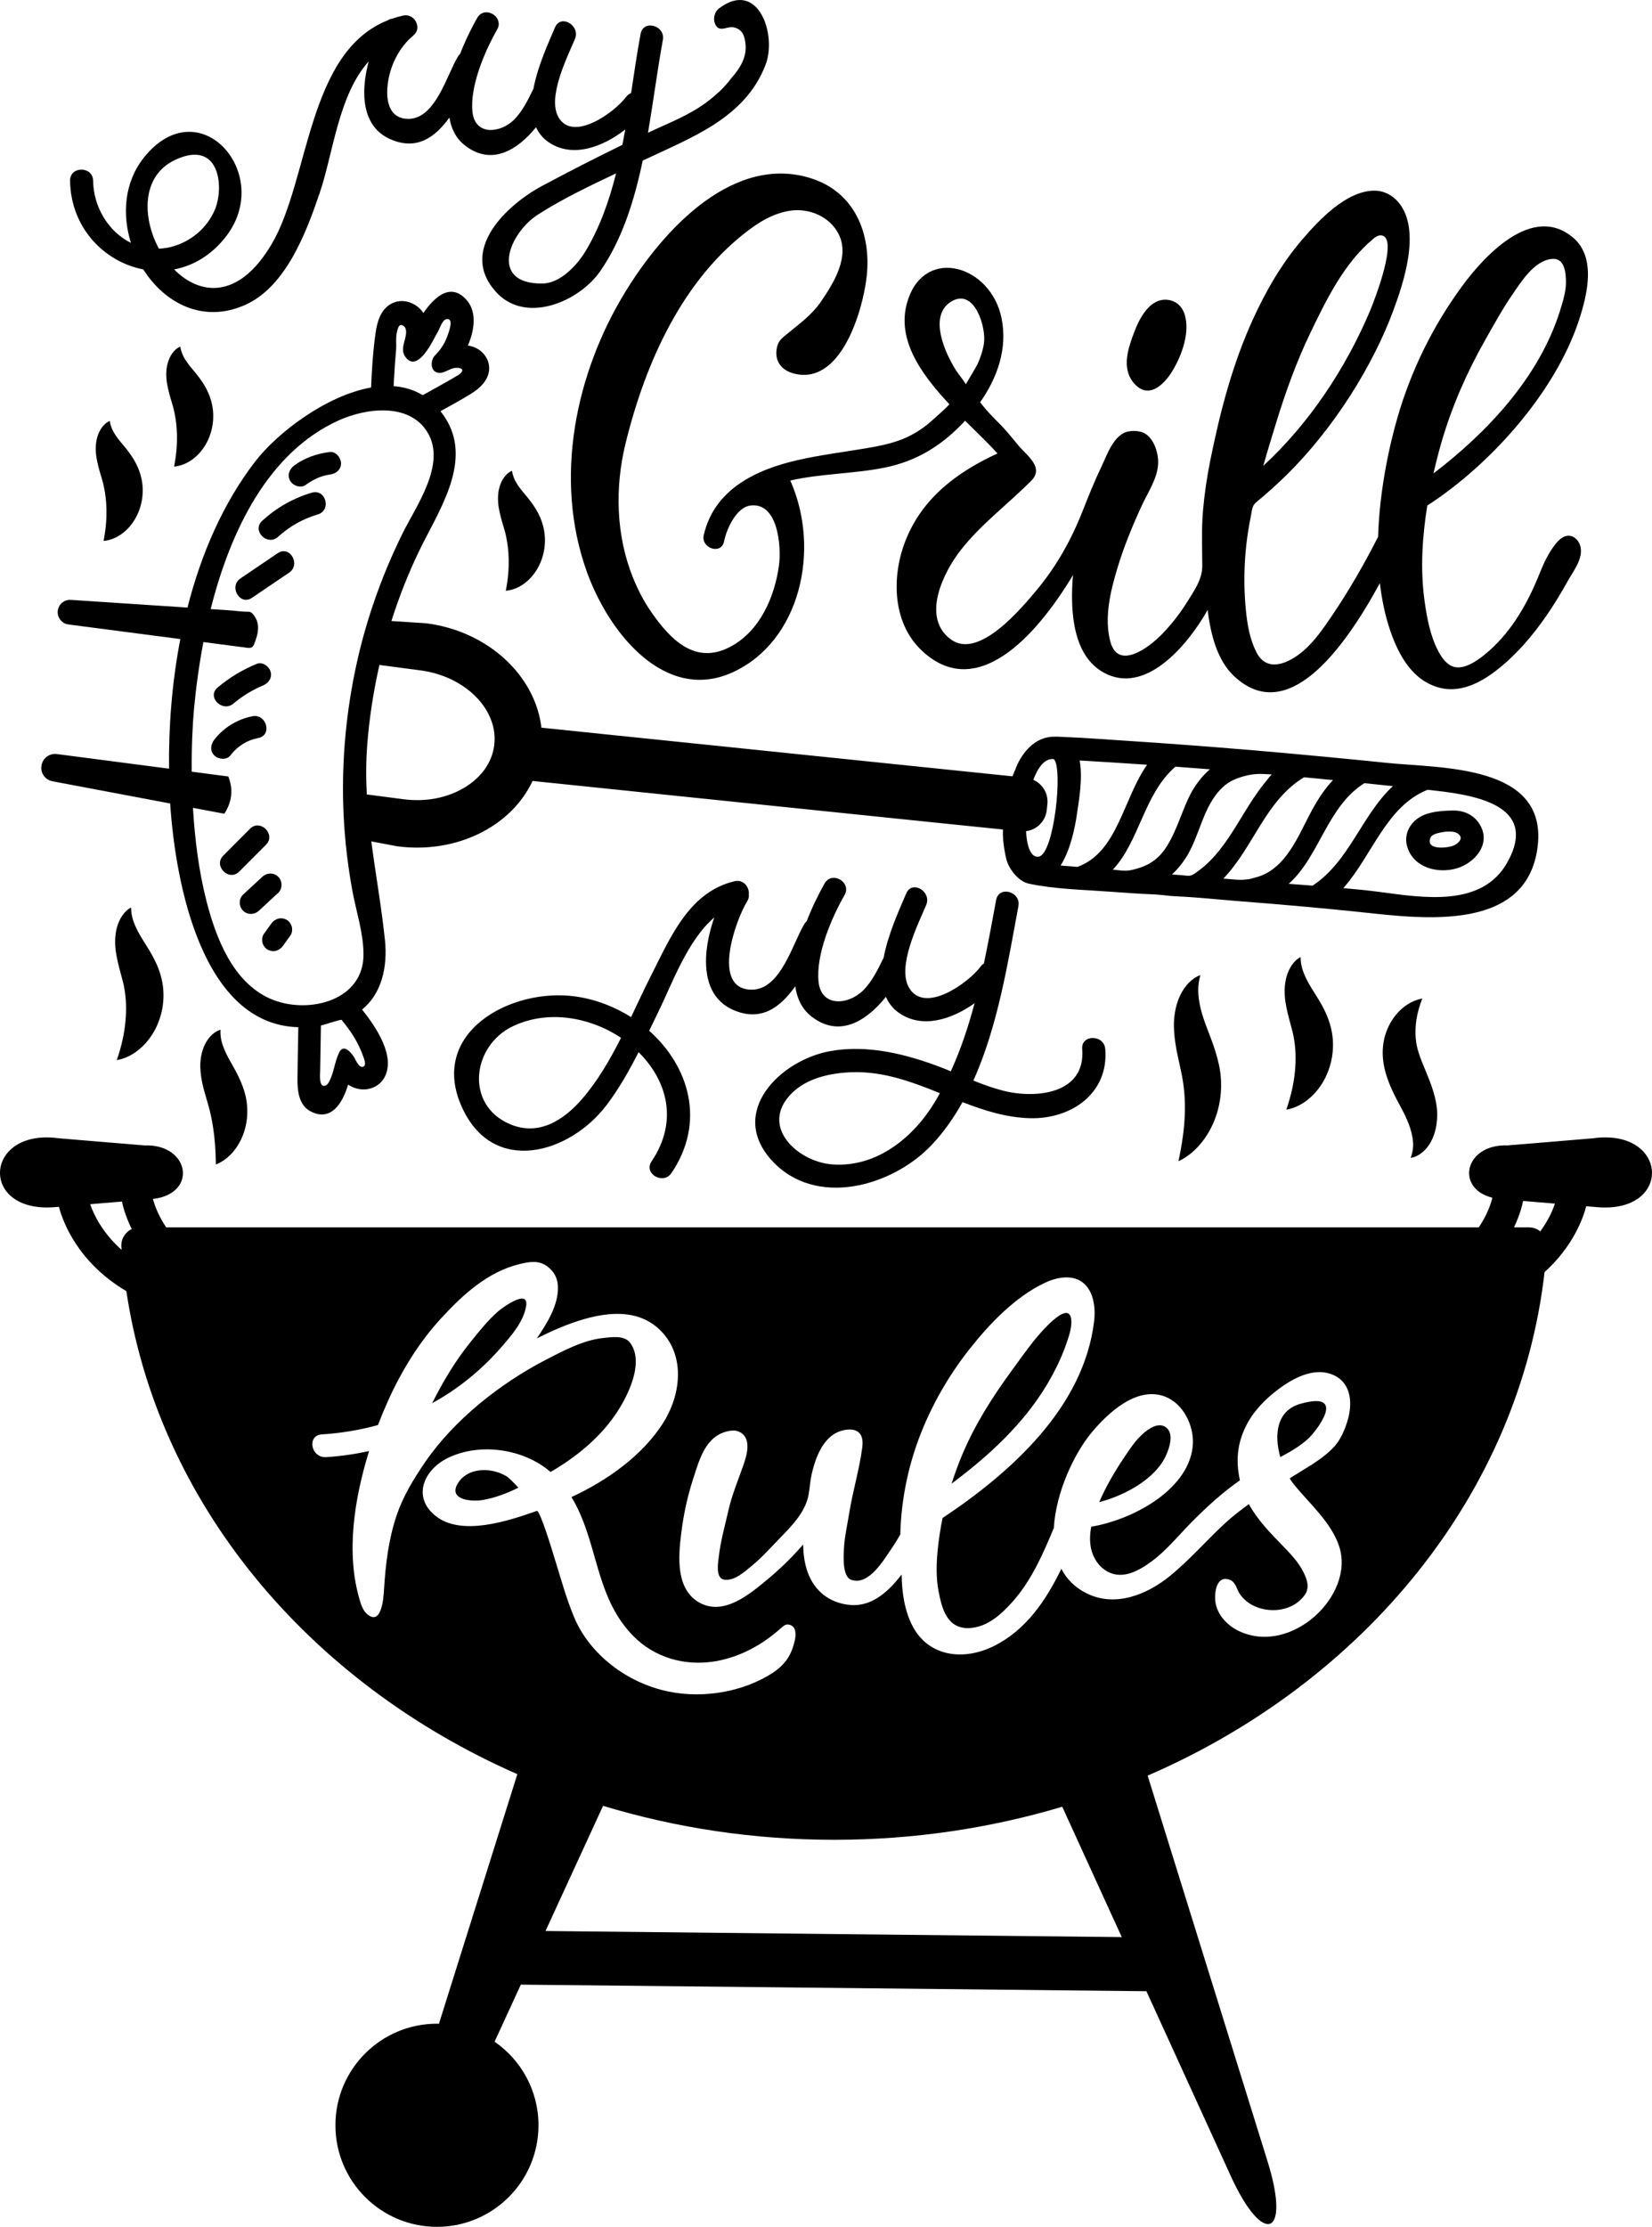 <?xml version="1.0" encoding="utf-8"?>
<!-- Generator: Adobe Illustrator 24.1.2, SVG Export Plug-In . SVG Version: 6.00 Build 0)  -->
<svg version="1.1" id="Слой_1" xmlns="http://www.w3.org/2000/svg" xmlns:xlink="http://www.w3.org/1999/xlink" x="0px" y="0px"
	 viewBox="0 0 534.33 720" style="enable-background:new 0 0 534.33 720;" xml:space="preserve">
<g>
	<path d="M46.35,87.11c6.89,10.9,19.37,17.62,33.07,11.42c13.13-5.94,19.68-23.48,24.02-36.25c4.33-12.74,6.05-31.63,15.81-42.41
		c-2.63,9.76-2.39,20.97,6.94,25.11c8.61,3.82,14.56-0.6,19.17-6.96c0.58,3.59,2.11,6.74,5.03,9.01c8.71,6.77,17.11,1.34,22.99-5.89
		c0.84,1.81,2.07,3.43,3.89,4.71c7.71,5.45,17.68,1.73,24.97-3.99c-0.3,1.66-0.6,3.32-0.93,4.98c-8.71,4.22-17.33,8.67-25.86,13.21
		c-11.64,6.2-27.51,21.15-14.73,34.65c9.56,10.1,26.55,2.8,33.34-6.91c7.11-10.17,11.08-22.8,13.82-35.85
		c15.46-7.4,33.04-13.55,39.73-30.97c3.78-9.86-2.46-27.86-15.1-18.21c-1.38,1.05-1.91,3.21-1.28,4.82
		c0.95,2.42,2.64,1.69,4.59,1.28c1.53-0.32,3.3,0.38,4.2,1.66c0.66,0.94,0.9,2.11,1.06,3.25c0.67,4.57-1.68,8.29-4.64,11.63
		c-2.11,2.8-4.28,4.84-7.03,7c-4.99,3.91-10.4,6.26-16.13,8.82c-1.24,0.56-2.46,1.15-3.7,1.71c1.79-10.36,3.1-20.7,4.82-30.01
		c0.87-4.69-6.32-6.71-7.2-1.98c-1.13,6.08-2.07,12.55-3.07,19.15c-0.61,0.25-1.19,0.66-1.66,1.29c-3.74,5-17.12,14.66-21.81,6.57
		c-3.71-6.39,2.69-19.2,5.3-25.33c1.85-4.37-4.57-8.18-6.44-3.77c-2.07,4.87-5.61,12.51-6.98,19.84c-1.75,3.53-3.51,7.32-6.36,10.1
		c-4.4,4.3-12.58,5.18-13.37-2.68c-0.84-8.3,4.01-19.59,7.98-26.54c2.39-4.17-4.05-7.94-6.44-3.77c-1.68,2.93-3.75,7.05-5.52,11.61
		c-0.25,0.23-0.48,0.5-0.68,0.83c-3.71,6.1-7.3,20.37-16.26,20.2c-5.78-0.11-7.01-5.47-6.58-10.29c0.51-5.61,2.76-10.92,6.63-15.04
		c1.54-1.63,3.54-2.46,2.96-5.07c-0.46-2.09-2.43-3.47-4.55-3c-1.2,0.27-2.33,0.61-3.44,0.98c-0.52,0.06-1.03,0.23-1.49,0.55
		c-26.15,10.39-25.29,51.65-37.59,72.43c-10.72,18.11-23.32,16.41-31.5,8.12c6.06-1.15,11.94-4.49,16.66-10.51
		c15.89-20.29-8.61-48.18-26.52-25.56c-6.25,7.89-7.02,18.25-4.12,27.48c-7.18-3.53-12.11-11.48-12.23-20.08
		c-0.07-4.8-7.53-4.81-7.46,0C22.9,73.76,33.83,84.72,46.35,87.11z M189.23,81.46c-2.7,4.4-8.03,10.15-13.78,10.21
		c-17.36,0.19-10.86-16.22-1.54-22.23c7.89-5.09,16.72-9.29,25.36-13.38C196.97,65.18,193.87,73.89,189.23,81.46z M56.5,51.77
		c14.53-6.95,16.08,8.61,13.03,15.95c-2.49,5.99-7.79,10.44-14.11,12.1c-1.37,0.36-2.7,0.52-4.02,0.59
		C45.92,70.25,45.79,56.9,56.5,51.77z"/>
	<path d="M304.23,345.06c-11.23-4.27-23.68-7.38-35.74-5.19c-16.17,2.93-33.09,19.71-18.88,35.32c14.13,15.51,39,8.48,51.75-5.01
		c3.9-4.12,7.16-8.8,9.96-13.82c7.02,2.71,14.13,4.98,21.76,5.19c13.36,0.38,25.59-8.02,24.41-22.36c-0.39-4.75-7.85-4.79-7.46,0
		c1.19,14.55-14.97,16.12-25.39,13.51c-3.35-0.84-6.59-2.03-9.81-3.31c7.99-17.74,11.25-38.65,14.57-56.42
		c0.88-4.69-6.31-6.71-7.2-1.98c-1.26,6.76-2.51,13.65-3.96,20.53c-0.37,0.24-0.73,0.55-1.03,0.96
		c-4.03,5.39-18.15,15.52-23.18,6.89c-3.95-6.79,2.77-20.23,5.54-26.75c1.85-4.37-4.57-8.18-6.44-3.77
		c-2.16,5.08-5.89,13.11-7.32,20.81c-1.84,3.72-3.71,7.72-6.71,10.65c-4.74,4.63-13.51,5.47-14.35-2.95
		c-0.87-8.75,4.21-20.62,8.41-27.94c2.39-4.17-4.06-7.94-6.44-3.77c-1.75,3.07-3.94,7.4-5.8,12.2c-0.26,0.24-0.5,0.51-0.71,0.85
		c-3.94,6.49-7.7,21.46-17.22,21.29c-13.15-0.24-4.91-22.79-1.34-28.53c0.49-0.79,0.64-1.56,0.55-2.28c0.21-2.3-1.66-4.94-4.63-4.24
		c-14.67,3.45-20.72,18.16-26.93,30.38c-2.23,4.39-4.35,8.97-6.52,13.55c-5.29-3.35-11.33-5.7-17.71-6.64
		c-21.09-3.12-48.34,11.73-36.78,36.24c10.26,21.76,34.74,14.38,46.49-1.06c4.09-5.37,7.37-11.21,10.42-17.2
		c9.19,9.04,13,22.29,4.21,35.29c-2.7,3.99,3.77,7.73,6.44,3.77c11.21-16.59,5.61-34.62-7.22-45.99c0.93-1.92,1.86-3.84,2.8-5.76
		c4.6-9.36,9.54-23.44,18.25-30.86c-3.81,10.85-4.86,24.99,6.03,29.84c9.09,4.04,15.35-0.79,20.17-7.6
		c0.55,3.91,2.13,7.35,5.28,9.79c9.14,7.08,17.93,1.25,24.04-6.37c0.87,1.97,2.17,3.72,4.13,5.11c7.51,5.33,17.11,2.25,24.55-3.06
		c-2.01,7.57-4.47,14.98-7.69,22.04C306.45,345.93,305.34,345.48,304.23,345.06z M188.31,355.29c-5.94,6.89-14.03,12.12-23.27,8.23
		c-14.8-6.22-12.35-25.38,0.77-31.67c11.36-5.44,24.93-3.03,35.06,3.71C197.31,342.61,193.37,349.43,188.31,355.29z M302.4,356.26
		c-6.96,11.56-18.86,21.27-33.16,20.24c-11.22-0.81-23.79-12.32-13.2-22.97c5-5.02,12.65-6.6,19.42-6.84
		c10.2-0.37,19.41,3.09,28.54,6.76C303.49,354.39,302.96,355.33,302.4,356.26z"/>
	<path d="M381.16,375.48c5.34-2.55,9.29-7.47,11.57-13.05c2.28-5.57,2.85-12.1,1.54-18.09c-1.25-5.86-3.46-10.47-4.9-14.75
		c-0.74-2.14-1.31-4.34-1.62-6.66c-0.31-2.34-0.31-4.78,0.5-7.64c-2.82,1.01-5.07,3.56-6.45,6.38c-1.39,2.86-2,6.01-2.1,9.11
		c-0.09,6.23,1.52,11.57,2.4,16.06c0.91,4.35,1.28,8.64,1.12,13.34C383.07,364.89,382.38,369.74,381.16,375.48z"/>
	<path d="M72.26,338.56c-0.59-1.57-1.05-3.28-0.94-5.61c-2.26,0.66-4.04,2.66-5.09,4.86c-1.06,2.23-1.46,4.67-1.45,7.04
		c0.12,4.76,1.51,8.61,2.34,11.59c0.84,2.84,1.46,5.58,1.91,8.81c0.46,3.23,0.72,6.71,0.79,11.29c4.3-1.75,7.29-5.56,8.88-9.84
		c1.59-4.28,1.71-9.32,0.35-13.76c-1.31-4.31-3.25-7.38-4.73-10.08C73.55,341.51,72.85,340.11,72.26,338.56z"/>
	<path d="M416.05,358.8c5.11-0.9,9.38-4.62,12.01-9.2c2.63-4.61,3.71-10.28,2.74-15.79c-0.51-2.8-1.47-5.34-2.54-7.44
		c-1.07-2.12-2.2-3.93-3.26-5.6c-1.06-1.65-2.01-3.22-2.82-5.01c-0.82-1.79-1.48-3.72-1.52-6.31c-2.33,1.22-3.85,3.82-4.56,6.44
		c-0.73,2.64-0.7,5.45-0.34,7.99c0.79,5.07,2.35,9,2.78,12.05c0.55,3.23,0.66,6.66,0.31,10.38
		C418.5,350.05,417.71,353.96,416.05,358.8z"/>
	<path d="M37.78,342.77c5.1-0.9,9.38-4.62,12.01-9.2c2.63-4.61,3.71-10.28,2.74-15.79c-0.51-2.8-1.47-5.34-2.54-7.44
		c-1.07-2.13-2.2-3.93-3.26-5.6c-1.06-1.65-2.01-3.22-2.82-5.01c-0.81-1.79-1.48-3.72-1.52-6.31c-2.33,1.22-3.85,3.82-4.56,6.44
		c-0.73,2.64-0.7,5.45-0.34,7.99c0.79,5.07,2.35,9,2.78,12.05c0.55,3.23,0.66,6.66,0.3,10.38
		C40.22,334.02,39.44,337.93,37.78,342.77z"/>
	<path d="M66.55,143.68c2.2-3.81,3.02-8.6,1.97-13.17c-0.54-2.33-1.47-4.39-2.46-6.01c-1-1.64-2.01-2.95-2.98-4.13
		c-0.97-1.15-1.87-2.19-2.74-3.46c-0.86-1.27-1.68-2.67-2.03-4.85c-2.06,0.87-3.42,3.06-4.04,5.26c-0.64,2.22-0.58,4.57-0.25,6.66
		c0.73,4.15,2,7.16,2.36,9.23c0.49,2.24,0.8,4.65,0.86,7.46c0.05,2.84-0.12,5.95-0.93,10.2C60.68,150.45,64.35,147.47,66.55,143.68z
		"/>
	<path d="M43.74,167.72c2.2-3.81,3.02-8.6,1.97-13.17c-0.54-2.33-1.47-4.39-2.46-6.01c-1-1.64-2.01-2.95-2.98-4.13
		c-0.97-1.15-1.87-2.19-2.74-3.46c-0.86-1.27-1.68-2.67-2.03-4.85c-2.06,0.87-3.42,3.06-4.04,5.26c-0.64,2.22-0.58,4.57-0.25,6.66
		c0.73,4.15,2,7.16,2.36,9.23c0.49,2.24,0.8,4.65,0.86,7.46c0.05,2.84-0.12,5.95-0.93,10.2C37.87,174.49,41.54,171.51,43.74,167.72z
		"/>
	<path d="M173.84,183.84c2.2-3.81,3.02-8.6,1.97-13.17c-0.54-2.33-1.47-4.39-2.46-6.01c-1-1.64-2.01-2.95-2.98-4.13
		c-0.97-1.15-1.87-2.19-2.74-3.46c-0.86-1.27-1.68-2.67-2.03-4.85c-2.06,0.87-3.42,3.06-4.04,5.26c-0.64,2.22-0.58,4.57-0.25,6.65
		c0.73,4.15,2,7.16,2.36,9.23c0.49,2.24,0.8,4.65,0.86,7.46c0.05,2.84-0.12,5.95-0.93,10.2
		C167.98,190.61,171.65,187.62,173.84,183.84z"/>
	<path d="M462.8,369.21c1.43-2.61,2-5.56,2.05-8.42c0.08-2.86-0.61-5.82-1.35-8.2c-0.76-2.45-1.69-4.62-2.49-6.6
		c-0.84-1.97-1.55-3.75-2.08-5.39c-0.55-1.65-0.88-3.18-1.03-5.03c-0.27-3.65,0.18-7.78,2.14-12.71c-5.34,0.94-9.82,5.46-11.73,11
		c-0.99,2.75-1.3,5.99-0.94,8.92c0.32,2.96,1.21,5.61,2.15,7.96c1.95,4.73,4.29,8.18,5.66,11.52c0.74,1.75,1.35,3.57,1.68,5.52
		c0.35,1.96,0.36,4.05-0.59,6.61C458.96,373.98,461.41,371.8,462.8,369.21z"/>
	<path d="M98.86,156.8c2.31-1.69,4.92-2.98,7.79-3.35c1.95-0.25,3.65-1.49,3.65-3.65c0-1.77-1.68-3.9-3.65-3.65
		c-4.17,0.54-8.04,1.84-11.47,4.35c-1.59,1.16-2.37,3.17-1.31,4.99C94.78,157.06,97.26,157.97,98.86,156.8z"/>
	<path d="M89.96,173.56c3.71-3.4,8.02-5.8,12.84-7.23c4.49-1.33,2.58-8.37-1.94-7.03c-6.04,1.78-11.42,4.85-16.06,9.1
		C81.33,171.58,86.5,176.72,89.96,173.56z"/>
	<path d="M89.84,178.85c-4.02,2.72-8.03,5.44-12.05,8.16c-3.87,2.62-0.22,8.94,3.68,6.3c4.02-2.72,8.04-5.44,12.05-8.16
		C97.39,182.53,93.74,176.21,89.84,178.85z"/>
	<path d="M75.52,227.48c2.82-2.38,6.05-4.38,9.46-5.8c1.82-0.75,3.11-2.42,2.55-4.49c-0.47-1.72-2.65-3.31-4.48-2.55
		c-4.66,1.93-8.82,4.42-12.68,7.68C66.77,225.35,71.95,230.49,75.52,227.48z"/>
	<path d="M74.49,244.28c2.35-3.03,5.3-4.92,9.07-5.66c4.6-0.91,2.65-7.94-1.94-7.03c-4.82,0.95-9.27,3.65-12.28,7.54
		c-1.2,1.56-1.52,3.64,0,5.16C70.59,245.53,73.28,245.84,74.49,244.28z"/>
	<path d="M80.87,267.97c-2.89,2.89-5.77,5.78-8.65,8.68c-3.32,3.33,1.84,8.49,5.16,5.16c2.88-2.89,5.77-5.78,8.65-8.68
		C89.35,269.8,84.19,264.64,80.87,267.97z"/>
	<path d="M90.01,283.5c-1.44-1.44-3.71-1.34-5.16,0c-2.08,1.93-4.16,3.86-6.25,5.79c-1.45,1.34-1.36,3.8,0,5.16
		c1.44,1.44,3.71,1.34,5.16,0c2.08-1.93,4.16-3.86,6.25-5.79C91.45,287.32,91.36,284.86,90.01,283.5z"/>
	<path d="M92.68,297.39c-1.88-0.99-3.8-0.35-4.99,1.31c-0.8,1.12-1.6,2.25-2.41,3.37c-0.52,0.73-0.6,1.98-0.37,2.81
		c0.23,0.85,0.89,1.76,1.68,2.18c1.88,0.99,3.8,0.35,4.99-1.31c0.8-1.12,1.6-2.25,2.41-3.37c0.52-0.73,0.6-1.98,0.37-2.81
		C94.12,298.72,93.47,297.8,92.68,297.39z"/>
	<path d="M16.96,252.61l38.08,7.18c1.75,26.61,10.61,71.55,41.45,72.34c-0.1,5.43-0.21,10.85-0.27,16.28
		c-0.05,4.06,0.27,9.01,4.48,11.06c6.37,3.11,10.1-2.65,11.89-8.79c0.84,0.57,1.77,1.02,2.82,1.29c3.55,0.92,7.34-0.48,9.04-3.79
		c3.47-6.77-2.82-16.12-7.34-21.76c6.28-5.05,8.32-13.76,7.4-22.47c-1.15-10.94-3.05-21.39-4.41-31.9l8.43,1.59
		c2.15,0.28,4.29,0.42,6.41,0.42c8.66,0,16.99-2.31,23.96-6.71c6.06-3.83,10.59-8.95,13.35-14.84c0,0,149.93,15.52,152.14,15.7
		c-0.19,4.53,1.07,9.73,1.42,10.63c1.1,2.83,3.85,6.22,6.98,6.88c8.34,1.77,17.18,1.93,25.77,2.56c4.84,0.35,9.69,0.72,14.52,0.9
		c2.42,0.09,4.85,0.52,7.29,0.63c6.83,0.3,13.66,1.04,20.48,1.58c13.39,1.05,26.75,2.2,40.09,3.62
		c19.39,2.06,53.23,6.47,56.43-21.53c3.03-26.5-31.62-25-48.94-26.83c-4.7-0.5-9.38-0.94-14.08-1.4c-2.53-0.25-5.05-0.5-7.58-0.73
		c-7.19-0.68-14.39-1.33-21.59-1.94c-7.2-0.61-14.41-1.18-21.61-1.72c-7.21-0.54-14.42-1.04-21.63-1.5
		c-0.36-0.02-0.72-0.05-1.08-0.07c-3.6-0.24-7.19-0.5-10.79-0.71c-1.8-0.11-3.6-0.2-5.4-0.27c-1.68-0.06-3.42-0.24-5.1-0.02
		c-3.49,0.45-6.38,2.58-8.43,5.39c-0.81,1.1-1.49,2.29-2.09,3.51c-0.16,0.33-1.52,3.83-1.58,3.82c-0.03,0-152.35-15.72-152.35-15.72
		c-1.96-16.75-17.13-31.14-37.15-33.75l-11.37-0.75c2.48-7.82,5.5-15.46,9.06-22.83c5.92-12.27,16.88-27.97,8.97-41.83
		c-0.67-1.17-1.4-2.21-2.15-3.18c3.23-1.79,6.48-3.56,9.63-5.48c2.99-1.82,5.98-4.45,6.11-8.22c0.11-3.29-2.25-6.13-5.27-7.15
		c-0.54-0.18-1.08-0.3-1.61-0.38c2.26-5.25,2.98-11.26-0.78-15.12c-4.89-5.03-9.91-0.81-13.62,4.62c-0.18-0.25-0.32-0.52-0.53-0.76
		c-2.47-2.92-6.67-4.14-10.11-2.11c-3.35,1.97-4.36,6-4.86,9.56c-0.81,5.74-1.17,11.58-1.41,17.38
		c-14.59,2.6-30.34,14.67-37.44,23.87c-10.49,13.59-17.54,30.01-21.95,47.29l-37.72-2.49c-2.05-0.14-3.87,1.3-4.2,3.33
		c-0.37,2.23,1.18,4.33,3.42,4.62l36.19,4.72c-2.71,13.99-3.8,28.28-3.66,41.91l-36.26-4.73c-2.46-0.32-4.71,1.42-5.01,3.88
		C13.07,250.01,14.64,252.17,16.96,252.61z M461.75,255.37c14.09,1.47,36.44,4.39,25.78,23.48c-8.19,14.66-27.37,11.38-41.18,9.56
		c-3.94-0.52-7.9-0.91-11.86-1.25C443.87,276.56,448.38,260.65,461.75,255.37z M441.32,253.22c3.07,0.31,6.13,0.64,9.2,0.97
		c-10.08,9.33-14.06,24.34-25.97,32.17c-2.58-0.19-5.15-0.39-7.73-0.59C426.74,277.02,429.28,260.72,441.32,253.22z M421.8,251.32
		c3.11,0.29,6.23,0.6,9.34,0.9c-2.63,2.83-4.81,6.1-6.74,9.65c-2.78,5.1-5.01,10.58-8.66,15.16c-1.65,2.07-3.59,3.92-5.92,5.21
		c-1.19,0.66-2.47,1.16-3.8,1.49c-0.68,0.17-1.47,0.47-2.15,0.55c-1.36,0.15-2.37,0.27-3.76,0.16c-1.48-0.12-2.95-0.24-4.43-0.36
		C405.44,273.98,409.33,258.77,421.8,251.32z M403.59,250.67c1.27-0.3,2.69-0.42,4.04-0.44c0.77-0.01,2.19,0.12,3.83,0.17
		c-0.34-0.01-1.42,1.56-1.66,1.84c-0.56,0.65-1.1,1.32-1.62,2c-4.06,5.29-7.14,11.23-10.88,16.74c-1.84,2.71-3.84,5.31-6.18,7.61
		c-1.17,1.15-2.43,2.22-3.76,3.18c-0.63,0.45-1.32,1.03-2.05,1.26c-0.96,0.3-2.03,0.04-3-0.04c-1.08-0.09-2.16-0.18-3.23-0.26
		c1.63-1.51,3.11-3.26,4.4-5.25c4.65-7.18,5.51-16.77,11.9-22.85C397.71,252.39,400.5,251.39,403.59,250.67z M380.2,247.89
		c3.72,0.27,7.43,0.56,11.14,0.85c-2.03,1.74-3.8,3.87-5.32,6.32c-1.49,2.41-2.55,5.07-3.6,7.7c-1.65,4.11-3.2,8.38-5.79,12.02
		c-1.72,2.42-4.06,4.28-6.83,5.38c-1.34,0.54-2.83,0.95-4.24,1.23c-1.82,0.35-3.79-0.06-5.62-0.2
		C368.65,271.91,369.98,256.66,380.2,247.89z M348.3,263.41c0.64-4.44,2-11.84,0.9-17.52c7.28,0.42,14.55,0.89,21.82,1.38
		c-7.8,11.08-9.51,28.33-22.52,33.02c-1.82-0.14-3.64-0.29-5.46-0.43C346.23,274.85,347.69,267.62,348.3,263.41z M338.57,261.87
		l0.2-1.91c0.35-3.4-1.58-6.49-4.54-7.82c1.54-4.16,3.78-7.04,6.61-6.69c3.03,2.59,0.17,30.51-4.8,31.51
		c-2.57,0.52-3.91-3.18-4.18-8.21C335.34,268.31,338.2,265.53,338.57,261.87z M117.38,341.3c0.39,1.12,1.35,3.28-0.03,3.63
		c-1.39,0.35-2.39-2.52-2.99-3.37c-1.14-1.62-3.3-4.06-4.69-1.19c-1.44,2.98-1.66,6.45-3.21,9.37c-0.28,0.52-0.63,1.05-1.19,1.26
		c-2.2,0.8-1.74-3.57-1.72-4.6c0.08-4.95,0.17-9.91,0.25-14.86c0.02,0.2,6.51-2.08,6.73-1.76c0.07,0.1,0.13,0.21,0.21,0.31
		C113.48,333.38,115.94,337.22,117.38,341.3z M135.95,216.75c14.67,1.92,25.39,12.82,23.89,24.31c-0.69,5.3-3.94,10.03-9.14,13.31
		c-5.65,3.57-12.83,5.01-20.19,4.05l-11.87-1.55c-0.28-5.26-0.28-10.59,0.14-16.08c0.67-8.66,2.01-17.28,3.94-25.78L135.95,216.75z
		 M128.09,113.43c0.2-2.16-0.2-4.42,0.4-6.53c0.03-0.1,0.06-0.21,0.09-0.32c0.23-0.79,0.59-1.75,1.49-1.43
		c1.83,0.65,1.28,3.12,0.91,4.53c-0.58,2.22-1.24,4.15,0.45,6.11c2.9,3.36,6.25-1.68,7.66-3.96c0.95-1.54,1.72-3.17,2.63-4.73
		c0.6-1.03,1.31-3.65,2.68-3.91c2.64-0.5,0.63,4.56,0.24,5.64c-0.85,2.38-2.23,4.36-4,6.15c-1.31,1.32-1.58,4.67,0.61,5.43
		c2.16,0.75,4.13-1.42,6.24-1.48c2.72-0.08,2.54,1.27,0.47,2.5c-3.69,2.2-7.48,4.24-11.23,6.35c-2.88-1.76-6.07-2.68-9.42-2.92
		C127.51,121.04,127.74,117.23,128.09,113.43z M62.74,229.35c0.62-6.78,1.6-14.17,3.05-21.75c3.17,0.41,6.33,0.83,9.5,1.24
		c1.26,0.16,2.51,0.33,3.77,0.49c1.44,0.19,2.5,0.54,3.13-1.04c0.7-1.72,1.3-3.54,1.28-5.42c-0.01-1.02-0.24-2.03-0.72-2.92
		c-0.39-0.72-1.27-2.15-2.2-2.14c-2.16,0.01-4.47-0.34-6.65-0.49c-1.84-0.12-3.68-0.24-5.52-0.36c-0.01,0-0.24-0.02-0.24-0.02
		c6.37-25.34,18.62-50.69,41.4-61.01c8.76-3.97,22.84-5.88,28.75,3.89c6.17,10.21-3.72,23.82-8.05,32.57
		c-6.98,14.12-12.21,29.1-15.39,44.53c-3.18,15.42-4.48,31.28-3.69,47.02c0.4,8.03,1.35,16.04,2.79,23.95
		c1.25,6.88,3.6,13.64,3.62,20.71c0.02,7.35-4.25,12.15-10.01,14.57c-6.24,2.62-14.21,2.44-20.35-0.34
		c-12.02-5.44-17.42-19.72-20.46-31.61c-2.5-9.81-3.73-19.93-4.34-30.02l10.15,1.91c0.67-1.05,1.24-2.17,1.64-3.36
		c1-3.01,0.74-5.94-0.35-8.69l-11.84-1.55C61.94,241.44,62.28,234.36,62.74,229.35z"/>
	<path d="M471.29,280.73c5.63-1.71,10.8-7.55,7.64-13.6c-1.82-3.49-5.2-5.13-9.06-5.06c-2.21,0.04-4.71,0.15-7.03,0.71
		c-1.77,0.43-3.43,1.12-4.79,2.23c-2.54,2.08-3.83,5.28-2.96,8.51C456.97,280.51,465,282.64,471.29,280.73z M462.68,270.88
		c0.29-0.71,1.05-1.09,1.78-1.32c1.77-0.57,5.23-1.17,6.9-0.14c2.2,1.35,0.65,3.07-1.07,3.92
		C468.54,274.2,460.95,275.07,462.68,270.88z"/>
	<path d="M169.3,419.93c-2.11-0.53-7.09,3.13-8.11,4.01c-3.33,2.88-6.15,6.45-8.85,9.79c-4.96,6.13-9.04,12.93-12.56,19.96
		c3.5-1.91,6.87-4.09,10.08-6.55c4.45-3.41,8.55-7.24,12.19-11.44c3.34-3.85,7.21-8.2,8.11-13.32
		C170.43,420.84,170.04,420.12,169.3,419.93z"/>
	<path d="M161.51,476.22c-4.78-1.76-10.73-1.04-13.42,3.39c-3.2,5.28,4.21,6.02,7.98,5.4c4.01-0.66,8.03-2.22,11.61-4
		c0.03-0.02-2.18-2.23-2.45-2.52C164.18,477.41,162.94,476.75,161.51,476.22z"/>
	<path d="M338.75,447.49c2.48-4.17,4.64-8.6,6.2-13.16c0.79-2.29,1.76-5.05,1.55-7.51c-0.62-7.44-11.09,5.42-12.29,6.94
		c-2.42,3.08-4.69,6.28-7,9.44c-6.32,8.63-12.01,17.62-16.13,27.5c-1.23,2.94-2.31,5.95-3.28,9
		C319.95,470.62,331.14,460.31,338.75,447.49z"/>
	<path d="M515.35,368.04c-9.28,0.76-18.51,1.58-27.75,2.31c-13.87-0.5-17.01,13.93-4.9,16.91c-0.32,1.37-1.41,5.14-4.39,9.59H53.75
		c-2.71-4.05-3.86-7.56-4.29-9.19c0.02,0,0.04,0,0.06,0c14.56-1.72,11.84-17.84-2.79-17.31c-9.25-0.74-18.47-1.55-27.75-2.31
		c-24.32-3.3-25.84,24.33-1.26,22.27c0.44-0.04,0.89-0.07,1.33-0.11c1.28,4.84,6.09,17.97,21.82,27.27
		c10.25,68.67,59,126.57,126.46,156.18l-25.36,80.71c-0.21,0-0.42-0.03-0.64-0.03c-18.13,0-32.84,14.7-32.84,32.84
		c0,18.14,14.7,32.84,32.84,32.84c18.13,0,32.84-14.7,32.84-32.84c0-11.21-5.63-21.1-14.2-27.02l8.49-18.45l202.34,2.13l27.26,59.7
		c10.54,23.09,19.5,19.67,11.96-4.57L371.2,574.12c70.04-30.34,120.17-91.07,128.38-162.81c9.29-8.37,12.51-17.57,13.47-21.29
		c1.19,0.1,2.36,0.2,3.55,0.3C541.19,392.37,539.66,364.74,515.35,368.04z M39.25,403.15c0.02,0.32,0.07,0.64,0.09,0.97
		c-6.25-5.54-9.03-11.44-10.17-14.76c3.43-0.29,6.86-0.57,10.29-0.86c0.14,0.77,0.86,4.26,3.15,8.9
		C40.49,398.39,39.07,400.63,39.25,403.15z M173.65,488.52c-9.59,3.4-24.33,8.18-32.63,1.73c-7.84-6.09-4-15,3.81-18.83
		c10.41-5.1,24.62-2.97,33.25,4.52c8.05-4.68,15.49-10.69,20.74-18.22c3.96-5.69,9.83-17,4.99-23.55c-1.87-2.53-6.17-1.83-8.95-1.52
		c-6.3,0.71-12.79,4.15-18.35,7.03c-14.79,7.68-29.68,19.44-39.11,33.22c-3.65,5.34-7.04,10.93-9.11,17.05
		c-2.64,7.8-3.6,15.99-4.09,24.17c-0.14,2.39-0.77,11.73-5.41,7.81c-1.32-1.12-1.9-2.78-2.38-4.38c-4.7-15.49-1.71-33.25,2.96-48.37
		c-4.53,0.99-9.16,1.66-13.86,1.96c-4.95,0.32-6.37-7.03-1.42-7.35c6.22-0.4,12.31-1.41,18.17-3.03c0.99-2.6,2.03-5.12,3.11-7.52
		c4.4-9.83,10.11-19.2,17.45-27.15c6.97-7.55,14.95-14.86,25.18-17.36c3.25-0.79,6.28-1.33,9.05,0.76c2.1,1.59,3.26,3.65,3.4,6.3
		c0.32,6.03-3.56,12.17-6.82,16.96c3.07-1.55,6.2-3,9.44-4.25c9.83-3.79,22.48-6.65,30.78,1.91c8.02,8.27,6.26,20.96,0.53,29.85
		c-6.69,10.39-17.82,18.35-29.54,23.79c2.98,4.89,4.83,10.31,6.43,15.74c3.12,10.58,5.34,20.85,13.61,29.23
		c6.79,6.88,16.47,9.77,26.38,8.14c8.12-1.34,15.51-5.46,21.4-10.8c0.64-0.58,1.41-1.22,2.29-1.1c1.97,0.27,2.45,1.86,2.34,3.65
		c-0.12,1.85-0.87,3.89-1.26,4.87c-1.18,2.94-3.27,5.25-6.01,7.05c-9.51,6.22-22.5,8.44-33.84,6.09
		c-13.44-2.77-25.45-12.05-30.46-23.97c-2.47-5.87-4.14-11.99-6.02-18.03C179.35,503.76,174.7,488.15,173.65,488.52z M176.44,624.36
		l18.62-40.47c23.45,7.09,48.59,10.98,74.76,10.98c25.8,0,50.59-3.78,73.76-10.69l19.25,42.15L176.44,624.36z M435.63,460.11
		c-0.72,2.18-1.78,4.64-3.16,6.5c-2.1,2.84-5.45,5.17-8.42,7.12c-0.38,0.25-4.16,2.54-5.96,3.67c-0.58,0.37-0.95,0.61-0.94,0.63
		c0.44,0.7,0.89,1.36,1.36,1.94c5.06,6.25,12.03,12.18,14.62,19.97c5.26,15.85-15.47,35.43-32.34,27.46
		c-3.73-1.76-6.72-4.91-7.57-8.8c-0.57-2.62-0.13-9.7,4.64-7.75c1.89,0.77,2.13,3.02,3.11,4.48c1.19,1.77,2.95,3.19,4.96,4.07
		c5.44,2.4,12.59,1.27,16.08-3.69c1.71-2.43,0.73-5.13-0.48-7.51c-1.51-2.98-3.9-5.58-6.24-7.99c-4.26-4.37-8.44-8.59-11.36-13.88
		c-2.59,1.9-5.2,3.89-7.55,6.05c-5.87,5.4-11.36,11.78-17.94,17.16c-7.31,5.97-17.68,10.31-27.03,5.61
		c-3.83-1.92-6.45-4.66-8.13-7.89c-4.87,10.04-11.31,19.7-21.71,24.91c-9.8,4.91-21.1,3.57-26.33-6.26
		c-2.58-4.86-3.54-10.73-3.61-16.81c-3.92,5.05-9.31,10.42-16.49,9.85c-6.1-0.48-10.89-3.8-13.34-9.22
		c-1.47-3.24-1.97-6.78-2.02-10.33c-3.62,4.12-7.54,8-11.86,11.55c-5.4,4.44-13.64,11.43-21.38,7.4c-8.14-4.24-7.1-15.2-6.22-22.41
		c0.73-6.02,1.98-11.98,3.87-17.76c1.99-6.09,3.93-13.88,11.31-15.44c1.06-0.22,2.2-0.33,3.21,0.05c4.49,1.67,3.01,7.27,1.85,10.61
		c-1.74,5.02-3.8,9.84-4.98,15.06c-1.09,4.84-2.49,9.72-3.06,14.63c-0.23,1.99-1.22,7.17,1.69,7.66c3.33,0.56,6.85-2.74,9.1-4.6
		c3.07-2.53,5.47-5.24,8.22-8.08c4.27-4.41,9.1-9.05,10.07-15.15c0.35-2.23,0.5-4.49,1.02-6.69c1.3-5.38,3.92-12.39,10.15-13.77
		c1.72-0.38,3.74-0.45,5.02,0.73c1.4,1.29,1.3,3.44,1.04,5.29c-0.96,6.97-3.02,13.72-4.15,20.71c-0.62,3.86-1.51,7.69-1.72,11.59
		c-0.13,2.38-0.54,9,2.36,10.03c5.7,2.04,10.65-6.66,13.04-10.11c1.03-1.48,1.96-3.02,2.85-4.57c0.01-0.34,0-0.68,0.01-1.02
		c0.38-10.35,2.45-20.68,6.14-30.4c3.87-10.19,9.38-19.82,16.14-28.4c6.52-8.28,14.77-16.92,24.4-21.51c1.67-0.8,3.45-1.4,5.29-1.65
		c8.97-1.21,11.58,6.74,10.69,14.08c-3.35,27.72-26.56,48.62-49.02,63.6c-0.7,3.46-1.25,6.94-1.58,10.43
		c-0.42,4.4-0.55,8.86,0.29,13.22c1.04,5.44,2.69,12.38,10.14,11.92c5.71-0.35,10.14-4.45,13.61-8.3
		c6.26-6.96,10.03-15.66,13.54-24.08c0.64-11.45,6.57-24.06,12.23-30.85c5.17-6.21,14.64-15.2,23.84-11.56
		c5.85,2.31,9.19,9.33,8.9,15.21c-0.71,14.22-18.56,24.37-32.88,26.82c-0.44,2.34-0.55,4.7-0.06,7.03c0.64,3.01,2.48,5.94,5.34,7.49
		c5.11,2.75,10.49-0.51,14.48-3.49c4.92-3.68,8.68-8.47,12.94-12.75c4.9-4.92,9.89-9.43,15.39-13.29
		c-1.36-6.16-0.91-11.75,1.92-17.47c2.37-4.78,6.17-8.72,10.51-11.97c4.61-3.45,11.09-7,17-4.93c1.47,0.52,2.82,1.34,3.85,2.5
		C437.52,450.4,437.02,455.88,435.63,460.11z M498.19,398.15c-0.99-0.8-2.23-1.3-3.62-1.3h-4.88c2.26-4.73,2.88-8.21,2.93-8.54
		l-0.07-0.01c3.46,0.28,6.92,0.57,10.38,0.87C502.23,391.3,500.82,394.57,498.19,398.15z"/>
	<path d="M420.53,453.92c-7.7,2.2-8.45,10.13-6.42,17.2c3.25-1.72,6.43-3.56,9.06-5.99C425.77,462.73,436.1,449.48,420.53,453.92z"
		/>
	<path d="M376.95,470.99c1.24-2.56,3.1-7.79-0.16-9.7c-2.42-1.42-5.46,0.81-7.2,2.36c-2.38,2.12-4.11,4.81-5.86,7.41
		c-2.94,4.35-5.63,8.89-7.76,13.66c-0.14,0.32-0.28,0.65-0.42,0.97C364.3,483.38,373.53,478.07,376.95,470.99z"/>
	<path d="M377.75,122.06c0.71-0.91,1.35-1.89,1.89-2.83c2.75-4.85,5.19-11.73,3.6-17.33c-0.78-2.76-2.81-4.71-5.73-4.97
		c-5.62-0.5-8.97,5.97-10.67,10.5c-1.8,4.79-4.27,11.48-0.16,16.37C370.61,128.48,374.82,125.8,377.75,122.06z"/>
	<path d="M202.22,94.43c-16.11,26.33-23.2,60.41-12.42,90.42c7.25,20.18,25.55,42.48,47.27,32.49
		c21.77-10.02,28.47-39.63,18.55-61.97c10.01-2.28,20.36-2.14,30.41-4.15c10.6-2.13,18.82-7.28,26.13-15.19
		c3.71,3.69,7.38,7.22,10.49,10.58c-12.73,5.88-24.19,14.09-29.78,28.21c-4.33,10.96-4.58,26.19,5.23,35.49
		c17.53,16.61,36.74-4.04,48.97-24.39c-0.06,0.77-0.15,1.52-0.19,2.29c-0.55,9.77,0.15,23.87,10.22,29.32
		c12.98,7.04,26.31-7.71,33.52-20.32c0.97,8.33,3.29,16.48,8.5,21.38c17.1,16.08,35.15-7.91,47.19-30.04
		c0.63,5.26,1.68,10.52,3.42,15.54c2.75,7.95,7.26,16.11,16.05,18.32c6.41,1.61,12.75-1.49,17.75-5.29
		c6.66-5.06,12.17-11.5,16.88-18.38c2.41-3.52,4.62-7.17,6.69-10.9c1.83-3.3,5.02-7.17,4.08-11.16c-0.43-1.84-2.03-3.51-3.92-3.47
		c-1.62,0.04-2.96,1.26-3.98,2.51c-2.34,2.86-3.91,6.22-5.27,9.62c-3.73,9.34-8.68,18.27-16.29,25.03
		c-2.56,2.28-7.19,5.97-10.93,5.36c-2.65-0.43-4.38-2.92-5.55-5.12c-2.67-5.04-3.75-11-4.51-16.6c-1.38-10.13-0.69-20.49,0.92-30.55
		c19.81-12.75,41.07-36.01,48.93-59.55c2.75-8.23,5.88-20.59-1.75-27.06c-13.11-11.12-28.67,5.83-35.88,15.63
		c-9.32,12.67-16.47,27.06-20.93,42.48c-2.88,9.93-5.85,24.24-6.28,38.61c-4.52,8.86-9.44,17.45-14.96,25.57
		c-2.73,4.02-5.53,8.14-9.24,11.33c-4.54,3.91-11.67,7.28-15.15,0.44c-2.11-4.15-2.94-8.83-3.4-13.46
		c-0.58-5.79-0.65-11.63-0.23-17.43c0.21-2.9,0.55-5.8,1.01-8.67c0.24-1.46,0.5-2.92,0.8-4.37c0.23-1.09,0.32-2.52,0.85-3.5
		c0.34-0.62,0.89-1.09,1.44-1.54c3.2-2.65,6.24-5.39,9.21-8.31c3.88-3.81,7.51-7.88,10.91-12.12c6.92-8.64,12.95-18.02,17.91-27.91
		c2.1-4.19,4.01-8.48,5.65-12.88c3.25-8.71,9.34-26.33,1.8-35.29c-1.99-2.36-4.75-3.8-7.86-3.78c-9.06,0.07-17.82,9.45-23.26,15.78
		c-6.58,7.66-11.7,16.49-15.89,25.65c-6.7,14.66-10.68,29.99-13.86,45.75c-1.1,5.44-1.91,10.93-2.38,16.46
		c-0.51,5.94-0.23,11.77-0.22,17.7c0.01,4.42-2.71,8.14-4.95,11.74c-2.35,3.77-5.12,7.29-8.23,10.47c-4.05,4.14-14,11.66-16.54,2.31
		c-2.09-7.71,0.03-16.39,2.27-23.82c2.11-6.99,4.9-13.76,7.97-20.39c1.96-4.24,4.95-8.52,5.2-13.33c0.19-3.68-1.61-9.27-5.52-10.33
		c-1.33-0.36-2.73-0.41-4.08-0.14c-4.73,0.94-6.87,7.48-8.71,11.33c-2.28,4.76-4.24,9.67-6.18,14.58c-1.24,3.14-2.63,6.23-4.17,9.24
		c-2.95,5.75-6.49,11.2-10.64,16.17c-5.13,6.14-18.68,22.37-27.61,16.01c-9.89-7.05-2.55-21.83,3.11-29.02
		c6.64-8.45,15.24-14.79,22.76-22.36c4.14-4.17-1.06-7.9-3.67-10.87c-1.46-1.67-2.82-3.43-4.28-5.1c-2.35-2.69-5.16-5.14-7.37-7.9
		c-0.4-0.5-0.8-1.01-1.21-1.51c5.6-7.98,8.96-17.47,6.9-27.32c-3.53-16.9-24.31-23.05-30.14-6.12
		c-4.28,12.41,3.65,23.79,13.27,34.05c0.18,0.2-5.95,5.64-6.56,6.14c-6.43,5.3-12.29,6.77-20.39,8.13
		c-7.3,1.23-14.66,2.14-21.88,3.77c-13.67,3.09-27.15,9.43-30.59,24.29c-0.99,4.28,5.69,6.5,6.57,2.02
		c0.77-3.9,3.94-10.97,8.49-11.57c9.06-1.19,10.09,13.47,9.26,19.43c-1.42,10.22-6.18,21.15-15.68,26.21
		c-11.44,6.1-19.53-2.39-25.76-11.41c-2.33-3.38-4.21-7.06-5.75-10.86c-5.53-13.67-5.92-29.16-2.44-43.39
		c6.35-25.98,18.56-53.71,40.99-69.88c3.71-2.68,7.91-4.83,12.49-5.46c5.94-0.82,12.54,1.9,15.42,7.51
		c3.71,7.24-1.4,15.64-5.53,21.7c-3.14,4.61-6.92,7.19-11.05,10.63c-1.64,1.37-2.83,2.07-3.34,4.43c-0.9,4.13,1.29,7.24,5.24,8.34
		c15.49,4.33,22.62-20.5,23.8-31.43c1.48-13.7-3.83-26.95-17.68-31.52C237.72,49.6,215.05,73.45,202.22,94.43z M466.22,143.06
		c3.35-11.56,8.18-22.56,14.03-32.9c2.86-5.05,5.64-10.15,8.93-14.93c2.94-4.27,6.92-10.71,12.5-11.49c4.42-0.62,4.83,4.4,4.82,7.73
		c-0.01,2.92-1.1,6.39-1.95,9.1c-6.77,21.55-23.68,39.37-40.9,52.51C464.46,149.53,465.33,146.15,466.22,143.06z M412.81,136.53
		c3.01-9.78,6.55-19.63,11.03-28.92c5.21-10.81,10.9-22.49,20.22-30.3c0.69-0.58,1.48-1.16,2.38-1.2
		c6.51-0.26-2.15,21.65-3.35,24.49c-7.87,18.6-19.78,36.5-34.49,50.02C409.94,145.86,411.39,141.16,412.81,136.53z M308.07,97.28
		c7.26-3.91,10.89,8.63,10.2,13.6c-0.33,2.35-1.09,4.63-2.06,6.79c-0.3,0.66-2.35,4.1-3.82,6.56c-1.03-1.67-2.1-2.87-3.08-4.36
		C305.76,114.42,299.88,101.69,308.07,97.28z"/>
</g>
</svg>

